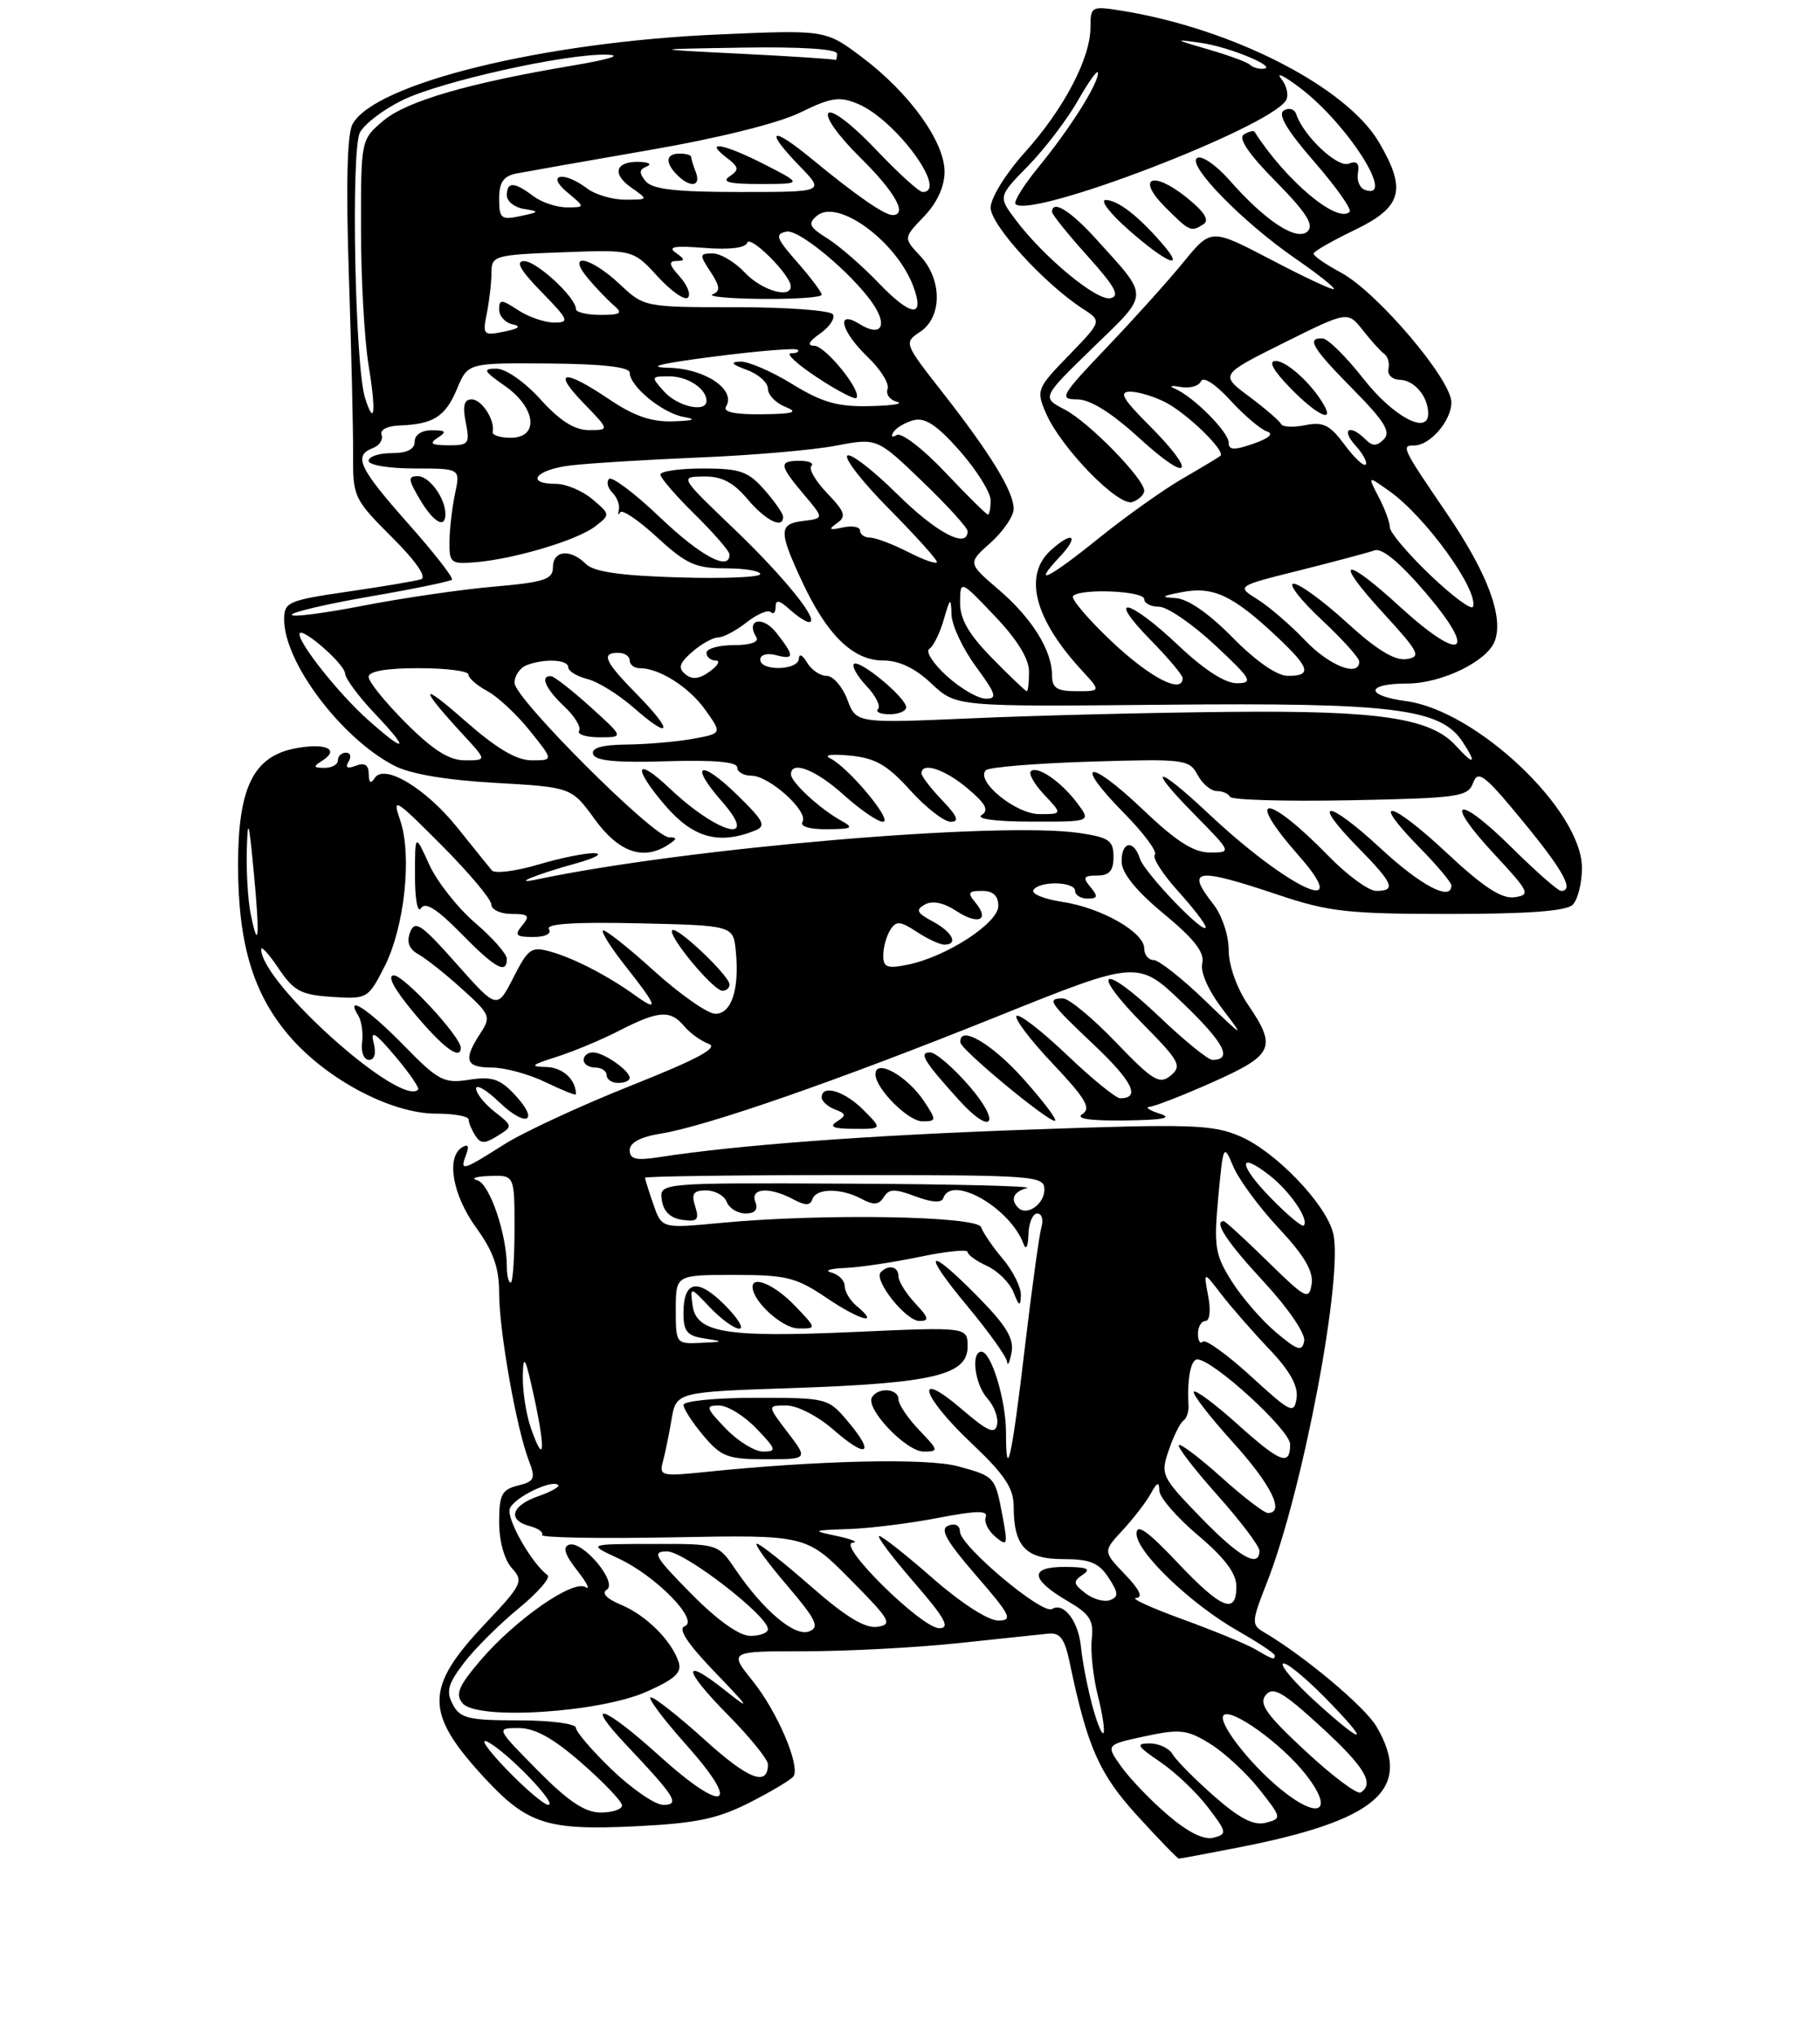 <?xml version="1.0" encoding="UTF-8" standalone="no"?>
<!DOCTYPE svg PUBLIC "-//W3C//DTD SVG 1.1//EN" "http://www.w3.org/Graphics/SVG/1.1/DTD/svg11.dtd" >
<svg xmlns="http://www.w3.org/2000/svg" xmlns:xlink="http://www.w3.org/1999/xlink" version="1.1" viewBox="0 0 237 265">
 <g >
 <path fill="currentColor"
d=" M 161.16 240.57 C 179.37 237.03 184.02 232.97 179.25 224.81 C 177.73 222.21 169.78 215.56 164.55 212.50 C 162.95 211.56 162.97 211.14 164.98 206.05 C 169.64 194.23 174.98 166.05 173.60 160.56 C 172.65 156.75 166.11 149.94 161.50 147.96 C 157.90 146.41 155.17 146.32 134.00 147.08 C 112.77 147.84 96.08 149.08 85.75 150.68 C 82.83 151.13 82.00 150.93 82.00 149.76 C 82.00 148.78 83.40 148.03 86.01 147.61 C 91.97 146.66 109.15 140.68 129.84 132.36 C 148.18 124.99 148.18 124.99 154.06 130.64 C 159.43 135.80 160.57 138.00 157.87 138.00 C 157.31 138.00 154.18 135.45 150.92 132.34 C 143.50 125.27 141.73 126.14 148.86 133.36 C 153.60 138.16 153.95 138.80 152.45 140.04 C 150.99 141.25 150.15 140.74 145.31 135.71 C 142.30 132.57 139.19 130.00 138.42 130.00 C 136.25 130.00 136.58 130.49 142.48 136.07 C 147.48 140.80 148.56 143.00 145.87 143.00 C 145.31 143.00 142.18 140.45 138.92 137.34 C 135.66 134.23 132.71 131.95 132.38 132.28 C 132.05 132.62 134.17 135.42 137.10 138.51 C 141.36 143.02 142.12 144.31 140.96 145.05 C 139.99 145.66 141.88 145.94 146.50 145.89 C 151.51 145.82 152.79 145.57 151.00 145.00 C 149.62 144.56 149.06 144.15 149.74 144.10 C 150.42 144.04 154.14 142.59 157.99 140.87 C 165.86 137.35 166.30 136.37 162.50 130.79 C 161.04 128.63 160.00 125.69 160.00 123.69 C 160.00 121.78 159.11 119.14 158.00 117.73 C 154.36 113.10 155.70 112.91 166.41 116.50 C 173.02 118.72 175.51 119.00 188.73 119.00 C 198.96 119.00 203.97 118.63 204.80 117.80 C 205.46 117.14 206.00 114.98 206.00 113.00 C 206.00 105.52 192.29 92.52 183.10 91.29 C 177.72 90.57 177.82 89.00 183.25 89.00 C 187.71 88.99 193.63 86.13 194.64 83.49 C 195.84 80.36 193.71 74.65 188.45 66.92 C 182.55 58.26 182.42 58.00 184.17 58.00 C 186.22 58.00 189.00 54.77 189.00 52.40 C 189.00 49.41 179.33 38.03 174.63 35.50 C 172.63 34.43 171.02 33.31 171.05 33.02 C 171.07 32.74 173.43 31.38 176.30 30.00 C 182.59 26.98 183.22 24.76 179.58 18.54 C 175.33 11.30 160.44 3.69 145.97 1.38 C 142.13 0.77 142.00 0.84 142.00 3.56 C 142.00 7.59 138.53 14.20 133.42 19.88 C 130.96 22.61 129.00 25.79 129.00 27.04 C 129.00 29.29 135.98 36.94 141.00 40.20 C 143.50 41.81 143.50 41.81 139.19 46.26 C 135.02 50.55 134.92 50.81 136.19 53.77 C 138.14 58.31 145.69 66.06 147.49 65.36 C 148.32 65.05 149.00 64.39 149.00 63.90 C 149.00 62.33 141.75 54.92 138.64 53.32 C 135.64 51.76 135.64 51.76 142.31 45.28 C 149.76 38.05 149.73 38.86 142.75 31.14 C 139.39 27.42 137.00 25.95 137.00 27.60 C 137.00 27.93 139.08 30.52 141.63 33.35 C 145.23 37.36 145.89 38.57 144.59 38.83 C 142.79 39.19 135.90 33.48 132.24 28.60 C 129.98 25.59 129.98 25.59 133.93 21.55 C 136.10 19.32 139.02 15.48 140.42 13.00 C 141.83 10.52 142.98 8.95 142.98 9.50 C 143.00 10.95 139.28 16.82 135.22 21.77 C 133.29 24.13 131.95 26.29 132.24 26.57 C 134.21 28.54 165.25 16.64 167.45 13.08 C 167.85 12.44 167.57 11.16 166.84 10.25 C 166.10 9.33 167.19 9.86 169.25 11.41 C 175.43 16.06 181.88 26.17 177.75 24.73 C 177.06 24.49 176.65 23.49 176.83 22.51 C 177.05 21.26 176.69 20.90 175.62 21.31 C 174.16 21.87 169.73 17.69 168.79 14.86 C 168.56 14.19 167.84 13.98 167.18 14.39 C 166.35 14.90 167.60 16.99 171.15 21.07 C 173.99 24.34 176.06 27.27 175.75 27.58 C 174.16 29.17 167.42 23.50 163.36 17.15 C 163.23 16.96 162.61 17.12 161.97 17.52 C 161.20 17.99 162.63 20.09 166.11 23.61 C 170.06 27.61 171.13 29.27 170.29 30.11 C 168.91 31.49 164.79 28.80 160.10 23.46 C 158.38 21.50 156.49 20.20 155.89 20.57 C 154.49 21.43 161.85 28.96 168.75 33.71 C 171.64 35.70 173.86 37.47 173.70 37.64 C 173.53 37.81 169.86 36.09 165.55 33.83 C 157.71 29.73 157.71 29.73 154.13 34.11 C 152.16 36.53 147.65 41.54 144.11 45.25 C 138.14 51.51 137.86 52.00 140.26 52.00 C 141.97 52.00 144.72 53.72 148.42 57.10 C 155.00 63.11 155.97 61.71 149.63 55.37 C 146.18 51.91 145.66 51.00 147.18 51.00 C 148.24 51.00 150.31 51.63 151.80 52.40 C 154.66 53.89 159.63 58.74 158.92 59.35 C 158.69 59.55 156.47 60.88 154.00 62.31 C 151.53 63.74 146.69 67.18 143.24 69.95 C 136.48 75.41 134.25 76.49 138.00 72.50 C 140.61 69.72 139.70 69.06 136.83 71.65 C 133.24 74.91 134.70 80.58 140.84 87.25 C 143.37 90.00 143.37 90.00 140.19 90.00 C 137.64 90.00 137.00 89.59 137.00 87.95 C 137.00 84.69 134.38 80.48 130.03 76.76 C 126.01 73.32 126.01 73.32 129.01 70.65 C 130.65 69.18 132.00 67.20 132.00 66.24 C 131.99 63.99 128.99 59.08 122.71 51.06 C 117.70 44.66 117.69 44.62 119.84 43.19 C 122.71 41.28 122.70 36.38 119.82 33.31 C 117.64 30.99 117.64 30.99 120.32 28.19 C 122.03 26.41 123.00 24.29 123.00 22.35 C 123.00 18.44 118.41 12.08 112.25 7.45 C 107.50 3.88 107.50 3.88 93.50 4.49 C 70.70 5.48 48.75 10.87 45.90 16.18 C 45.20 17.50 45.04 24.15 45.43 35.84 C 45.75 45.55 46.00 56.05 45.98 59.17 C 45.94 64.67 46.08 64.99 51.02 69.93 C 54.21 73.11 55.62 75.17 54.81 75.43 C 54.09 75.66 49.79 76.38 45.25 77.04 C 37.52 78.17 37.00 78.40 37.00 80.66 C 37.00 86.22 44.38 96.05 51.27 99.66 C 53.37 100.77 57.99 101.56 64.46 101.93 C 74.42 102.50 74.42 102.50 77.46 106.69 C 80.58 110.98 83.77 112.09 87.00 110.00 C 88.19 109.23 88.22 109.03 87.12 109.02 C 85.08 108.99 67.00 90.93 67.00 88.92 C 67.00 87.98 67.71 86.94 68.58 86.61 C 70.92 85.71 74.00 85.87 74.00 86.89 C 74.00 87.38 75.12 88.06 76.48 88.41 C 77.85 88.75 80.56 90.43 82.52 92.15 C 87.42 96.45 87.75 95.30 83.00 90.47 C 78.73 86.13 78.22 85.00 80.50 85.00 C 81.33 85.00 82.00 85.45 82.00 86.00 C 82.00 86.55 82.59 87.00 83.30 87.00 C 85.87 87.00 89.73 89.46 91.86 92.45 C 94.03 95.50 94.03 95.50 90.27 96.19 C 88.19 96.57 84.33 96.91 81.67 96.94 C 78.35 96.98 76.96 97.38 77.24 98.21 C 77.52 99.06 80.31 99.33 86.82 99.12 C 92.92 98.93 96.00 99.20 96.00 99.92 C 96.00 100.51 96.83 101.00 97.85 101.00 C 100.17 101.00 105.33 105.66 104.50 107.00 C 104.13 107.60 105.41 107.99 107.69 107.97 C 111.02 107.94 111.25 107.80 109.50 106.83 C 106.78 105.33 103.00 101.84 103.00 100.83 C 103.00 98.96 106.23 100.22 109.87 103.50 C 112.00 105.42 114.30 107.00 114.97 107.00 C 116.40 107.00 110.46 99.88 108.09 98.73 C 107.19 98.30 108.31 98.15 110.66 98.38 C 113.99 98.70 115.54 99.59 118.52 102.89 C 120.56 105.15 122.94 107.00 123.80 107.00 C 124.97 107.00 124.68 106.27 122.69 104.20 C 121.21 102.65 120.00 101.08 120.00 100.70 C 120.00 99.16 123.02 100.15 125.99 102.65 C 128.37 104.65 128.82 105.50 127.82 106.13 C 127.05 106.62 129.72 106.98 134.30 106.98 C 142.09 107.00 142.09 107.00 140.30 104.60 C 138.19 101.77 135.05 99.62 134.23 100.43 C 133.92 100.75 134.71 102.13 136.00 103.50 C 138.35 106.00 138.35 106.00 135.35 106.00 C 132.26 106.00 126.98 101.68 128.38 100.29 C 128.77 99.89 134.88 99.39 141.95 99.17 C 154.22 98.79 154.86 98.87 155.94 100.88 C 156.56 102.05 157.69 103.00 158.45 103.00 C 159.21 103.00 159.98 103.34 160.17 103.75 C 160.35 104.16 167.39 104.36 175.80 104.20 C 189.97 103.92 191.16 103.75 191.83 101.93 C 192.47 100.21 193.32 100.87 198.28 106.90 C 203.60 113.37 205.04 116.00 203.28 116.00 C 202.88 116.00 199.97 113.44 196.81 110.31 C 189.68 103.26 187.88 104.02 194.60 111.23 C 199.17 116.15 199.35 116.52 197.21 116.83 C 195.53 117.06 193.14 115.49 188.35 111.01 C 181.05 104.18 178.25 103.62 184.81 110.31 C 187.12 112.66 189.00 114.90 189.00 115.29 C 189.00 117.41 185.06 115.35 179.77 110.45 C 172.86 104.05 170.56 103.94 176.81 110.31 C 181.45 115.03 181.86 116.00 179.21 116.00 C 178.22 116.00 175.41 113.94 172.96 111.42 C 164.98 103.23 161.88 103.18 169.08 111.36 C 176.51 119.79 167.79 115.74 157.31 105.88 C 150.51 99.49 149.17 99.58 155.50 106.00 C 160.42 111.00 160.42 111.00 157.55 111.00 C 155.43 111.00 153.14 109.53 148.79 105.38 C 141.72 98.64 139.63 99.02 146.33 105.83 C 148.93 108.46 150.75 110.92 150.38 111.28 C 150.02 111.65 151.36 113.76 153.36 115.98 C 155.36 118.19 157.00 120.32 157.00 120.71 C 157.00 121.95 149.03 113.66 148.44 111.80 C 147.63 109.25 145.99 109.56 146.06 112.25 C 146.10 113.72 148.02 116.07 151.57 119.00 C 155.52 122.26 156.89 124.03 156.56 125.42 C 156.28 126.57 157.35 128.98 159.22 131.42 C 162.14 135.24 161.99 135.16 156.89 130.25 C 153.89 127.36 150.89 125.00 150.22 125.00 C 149.55 125.00 149.00 124.32 149.00 123.49 C 149.00 121.37 143.38 118.18 138.29 117.42 C 135.94 117.06 134.27 116.38 134.57 115.89 C 135.32 114.67 140.00 114.76 140.00 116.00 C 140.00 116.55 140.73 117.00 141.62 117.00 C 142.95 117.00 143.02 116.73 142.00 115.50 C 140.96 114.25 141.10 114.00 142.88 114.00 C 144.46 114.00 145.00 113.38 145.00 111.56 C 145.00 109.45 144.42 109.04 140.62 108.47 C 130.28 106.92 89.36 110.41 70.00 114.49 C 66.40 115.25 69.70 113.89 75.00 112.42 C 77.47 111.74 78.57 111.14 77.43 111.09 C 76.29 111.04 72.98 111.71 70.06 112.58 C 67.14 113.44 64.43 113.78 64.05 113.33 C 63.66 112.87 61.68 110.41 59.64 107.86 C 55.48 102.65 50.03 99.36 48.79 101.31 C 48.28 102.11 48.03 101.94 48.02 100.78 C 48.00 99.59 47.49 99.26 46.34 99.70 C 45.22 100.13 44.91 99.96 45.39 99.17 C 45.79 98.53 45.64 98.00 45.06 98.00 C 44.48 98.00 44.00 98.45 44.00 99.00 C 44.00 99.55 43.21 99.99 42.25 99.98 C 40.78 99.97 40.74 99.82 41.97 99.04 C 44.30 97.56 42.43 96.70 38.50 97.43 C 33.01 98.46 31.01 102.51 31.00 112.57 C 31.00 123.01 33.01 129.59 37.89 135.14 C 42.76 140.67 51.04 145.00 56.76 145.00 C 59.09 145.00 61.01 145.34 61.02 145.75 C 61.02 146.16 61.41 147.10 61.88 147.84 C 62.58 148.94 63.11 148.95 64.77 147.91 C 66.80 146.65 66.79 146.62 64.40 144.75 C 63.08 143.71 62.00 142.35 62.00 141.74 C 62.00 141.13 63.35 141.91 64.99 143.49 C 68.57 146.92 70.34 146.06 67.01 142.51 C 65.10 140.47 64.03 140.13 61.09 140.59 C 57.79 141.10 57.09 140.73 52.54 136.07 C 47.92 131.35 44.86 129.37 46.66 132.25 C 47.09 132.94 47.31 134.51 47.15 135.75 C 46.99 136.99 47.39 138.00 48.05 138.00 C 48.78 138.00 49.01 137.15 48.65 135.75 C 48.21 134.05 48.88 134.47 51.44 137.50 C 53.30 139.70 54.65 141.67 54.45 141.87 C 52.17 144.21 34.04 128.01 34.01 123.60 C 34.00 123.11 35.03 124.23 36.28 126.10 C 38.26 129.04 39.20 129.54 43.24 129.80 C 47.82 130.10 47.94 130.03 50.06 125.88 C 52.67 120.76 53.68 111.42 52.12 106.84 C 51.05 103.72 51.39 103.92 57.45 110.00 C 61.02 113.58 63.95 117.06 63.97 117.75 C 63.98 118.44 65.18 119.00 66.62 119.00 C 68.84 119.00 69.05 119.23 68.00 120.50 C 66.95 121.77 67.17 122.00 69.44 122.00 C 71.02 122.00 71.86 121.58 71.48 120.97 C 71.05 120.28 74.89 120.03 83.17 120.22 C 95.50 120.50 95.50 120.50 95.82 123.89 C 96.30 128.84 95.25 132.00 93.15 132.00 C 92.16 132.00 88.54 129.47 85.13 126.38 C 81.71 123.28 78.73 120.94 78.51 121.16 C 78.28 121.38 79.65 123.53 81.55 125.92 C 85.58 131.01 85.85 131.86 82.75 129.63 C 79.19 127.07 74.86 124.82 71.80 123.94 C 69.19 123.19 68.81 123.45 66.85 127.29 C 64.73 131.44 64.73 131.44 59.43 125.47 C 54.88 120.34 54.03 119.76 53.41 121.37 C 52.92 122.66 53.25 123.56 54.48 124.25 C 55.47 124.80 58.02 126.83 60.16 128.76 C 63.87 132.11 63.98 132.38 62.52 134.60 C 60.29 138.01 60.64 139.00 64.05 139.00 C 65.72 139.00 68.87 139.86 71.05 140.91 C 73.22 141.96 75.00 142.67 75.00 142.49 C 75.00 140.56 73.29 138.99 71.14 138.93 C 68.93 138.88 69.15 138.66 72.50 137.60 C 74.70 136.90 78.39 135.36 80.71 134.16 C 85.74 131.58 87.32 131.47 89.09 133.61 C 89.83 134.50 91.26 135.53 92.28 135.91 C 93.63 136.41 90.84 137.90 82.20 141.34 C 75.64 143.95 68.16 147.41 65.60 149.04 C 60.18 152.48 59.85 152.56 60.70 150.34 C 61.13 149.22 60.96 148.91 60.17 149.39 C 58.07 150.69 58.93 155.61 62.00 159.84 C 64.26 162.96 65.00 165.08 65.00 168.40 C 65.00 173.28 67.25 186.00 68.86 190.16 C 69.77 192.53 69.62 192.88 67.44 193.43 C 65.34 193.95 65.00 194.62 65.00 198.19 C 65.00 200.65 65.67 203.09 66.65 204.17 C 68.21 205.88 68.01 206.30 63.20 211.39 C 55.29 219.75 55.26 222.98 63.00 231.39 C 68.66 237.53 71.22 238.35 82.78 237.79 C 90.70 237.40 93.46 236.82 97.68 234.67 C 100.53 233.22 103.07 231.69 103.34 231.27 C 104.21 229.85 101.20 222.83 98.03 218.89 C 94.91 215.00 94.91 215.00 104.85 215.00 C 110.31 215.00 119.22 214.53 124.64 213.96 C 130.06 213.39 135.39 212.83 136.48 212.71 C 138.05 212.54 138.64 213.34 139.30 216.50 C 141.60 227.51 143.15 231.00 148.14 236.46 C 150.92 239.51 153.34 242.00 153.51 242.00 C 153.68 242.00 157.13 241.36 161.16 240.57 Z  M 112.41 144.50 C 109.94 142.03 107.00 141.16 107.00 142.89 C 107.00 143.38 107.77 144.08 108.72 144.45 C 110.20 145.01 110.23 145.24 108.97 146.04 C 107.91 146.71 108.53 146.97 111.20 146.98 C 114.91 147.00 114.91 147.00 112.41 144.50 Z  M 120.38 143.46 C 118.19 140.12 114.00 137.76 114.00 139.87 C 114.00 141.72 118.25 146.00 120.10 146.00 C 121.95 146.00 121.97 145.88 120.38 143.46 Z  M 126.32 141.53 C 124.22 139.08 121.88 137.05 121.13 137.03 C 119.59 137.00 120.30 138.18 124.89 143.25 C 129.13 147.94 130.45 146.36 126.32 141.53 Z  M 133.34 140.56 C 129.17 135.86 124.84 133.35 125.07 135.75 C 125.16 136.69 136.20 145.85 137.34 145.94 C 137.81 145.97 136.01 143.55 133.34 140.56 Z  M 82.00 140.36 C 82.00 139.40 78.68 137.07 77.25 137.03 C 76.56 137.01 76.00 137.45 76.00 138.00 C 76.00 138.55 76.67 139.00 77.50 139.00 C 78.33 139.00 79.00 139.45 79.00 140.00 C 79.00 140.55 79.67 141.00 80.50 141.00 C 81.33 141.00 82.00 140.71 82.00 140.36 Z  M 60.00 136.42 C 60.00 134.99 52.61 127.00 51.29 127.00 C 50.35 127.00 51.34 128.83 54.00 132.00 C 57.73 136.45 60.00 138.12 60.00 136.42 Z  M 95.00 128.20 C 95.00 127.05 88.13 120.54 87.54 121.12 C 86.89 121.77 92.89 129.00 94.07 129.00 C 94.58 129.00 95.00 128.64 95.00 128.20 Z  M 66.00 124.85 C 66.00 124.21 64.14 122.10 61.86 120.15 C 59.59 118.20 56.90 114.79 55.89 112.56 C 54.04 108.50 54.04 108.50 54.04 114.00 C 54.03 117.06 54.38 118.95 54.82 118.26 C 55.37 117.38 56.89 118.33 60.01 121.51 C 64.49 126.08 66.00 126.92 66.00 124.85 Z  M 98.28 108.16 C 99.81 107.55 99.51 106.93 96.04 103.54 C 91.15 98.77 89.66 99.40 94.04 104.39 C 98.98 110.02 93.57 108.66 87.26 102.70 C 82.74 98.41 82.29 99.81 86.58 104.83 C 90.22 109.08 93.55 110.03 98.28 108.16 Z  M 76.88 92.04 C 74.47 89.86 72.16 88.06 71.75 88.04 C 70.28 87.96 71.04 89.69 73.47 91.97 C 74.83 93.25 75.70 94.68 75.41 95.15 C 75.12 95.62 76.32 96.00 78.07 96.00 C 81.26 96.00 81.26 96.00 76.88 92.04 Z  M 151.40 31.79 C 148.27 28.15 145.59 26.07 144.00 26.04 C 143.18 26.02 144.53 27.79 147.00 29.96 C 151.90 34.27 154.45 35.32 151.40 31.79 Z  M 156.71 29.20 C 157.54 28.67 156.84 27.58 154.45 25.66 C 150.06 22.16 147.93 23.16 151.71 26.95 C 154.92 30.16 155.08 30.23 156.71 29.20 Z  M 152.09 236.34 C 149.87 234.45 147.15 231.61 146.02 230.03 C 143.98 227.17 143.98 227.17 149.10 226.07 C 153.67 225.09 154.58 225.20 157.57 227.04 C 159.42 228.18 162.29 230.84 163.96 232.94 C 166.92 236.69 166.94 236.78 164.84 237.33 C 163.27 237.74 161.44 236.80 158.09 233.86 C 155.57 231.64 153.14 229.19 152.70 228.41 C 152.26 227.64 150.92 227.00 149.72 227.00 C 147.85 227.00 148.05 227.35 151.08 229.41 C 153.03 230.73 155.82 233.38 157.28 235.30 C 159.78 238.57 159.82 238.81 158.02 239.28 C 156.79 239.61 154.68 238.56 152.09 236.34 Z  M 70.00 230.50 C 64.57 225.00 64.57 225.00 67.55 225.00 C 69.67 225.00 72.06 226.33 75.77 229.58 C 78.65 232.10 81.00 234.57 81.00 235.08 C 81.00 235.58 79.75 236.00 78.22 236.00 C 76.17 236.00 74.00 234.55 70.00 230.50 Z  M 166.67 232.88 C 162.62 229.54 158.50 224.17 159.34 223.33 C 160.33 222.34 166.84 227.01 169.96 230.95 C 173.88 235.90 171.80 237.11 166.67 232.88 Z  M 65.96 230.38 C 63.51 227.84 62.40 226.23 63.50 226.80 C 66.09 228.14 72.70 235.00 71.40 235.00 C 70.86 235.00 68.41 232.92 65.96 230.38 Z  M 79.73 230.47 C 77.13 227.97 75.00 225.50 75.00 224.97 C 75.00 224.43 71.67 224.00 67.54 224.00 C 61.02 224.00 59.93 223.74 58.97 221.94 C 58.06 220.23 58.31 219.28 60.43 216.50 C 61.84 214.65 65.05 211.46 67.55 209.41 C 70.05 207.36 71.74 205.41 71.30 205.09 C 69.20 203.54 65.90 197.70 66.39 196.42 C 66.95 194.98 71.90 192.57 72.69 193.36 C 72.92 193.58 71.73 194.25 70.05 194.83 C 66.57 196.05 66.05 197.94 68.99 198.71 C 70.08 198.99 70.80 199.51 70.58 199.86 C 70.37 200.21 78.01 200.35 87.58 200.17 C 104.97 199.84 104.97 199.84 110.73 205.66 C 115.96 210.94 116.29 211.52 114.24 211.82 C 112.64 212.05 110.10 210.50 105.62 206.57 C 102.13 203.51 98.96 201.00 98.56 201.00 C 98.17 201.00 99.92 203.42 102.45 206.38 C 106.30 210.90 106.77 211.87 105.36 212.42 C 103.48 213.14 99.43 209.73 95.75 204.32 C 93.50 201.01 93.50 201.01 85.00 201.03 C 76.50 201.04 76.50 201.04 80.50 202.90 C 85.41 205.17 91.14 211.03 89.15 211.75 C 88.24 212.07 89.56 214.06 93.15 217.78 C 97.61 222.41 97.84 222.81 94.56 220.20 C 88.72 215.55 88.87 217.29 94.81 223.31 C 97.66 226.20 100.00 229.08 100.00 229.72 C 100.00 232.67 97.48 231.70 91.81 226.57 C 88.43 223.51 85.25 221.00 84.75 221.00 C 84.25 221.00 86.35 223.81 89.42 227.25 C 96.70 235.41 94.33 236.28 85.82 228.58 C 78.56 222.01 75.84 221.15 81.60 227.25 C 87.99 234.02 88.59 235.00 86.35 235.00 C 85.32 235.00 82.34 232.96 79.73 230.47 Z  M 84.24 220.25 C 88.01 218.56 88.85 217.75 88.34 216.31 C 87.34 213.48 84.08 210.28 80.83 208.93 C 79.00 208.17 78.30 207.43 79.01 206.99 C 80.50 206.08 75.87 200.54 74.11 201.13 C 73.23 201.42 73.55 202.43 75.16 204.48 C 76.43 206.09 76.91 207.06 76.24 206.65 C 74.62 205.64 67.13 210.86 62.60 216.15 C 59.71 219.53 59.26 220.60 60.23 221.77 C 62.09 224.02 78.11 223.00 84.24 220.25 Z  M 170.01 228.01 C 164.90 223.26 163.89 221.84 164.82 220.71 C 165.78 219.55 167.03 220.27 171.99 224.81 C 177.70 230.04 179.03 232.25 177.18 233.39 C 176.72 233.67 173.50 231.25 170.01 228.01 Z  M 142.16 221.78 C 141.55 219.43 140.93 216.15 140.77 214.50 C 140.46 211.12 138.53 208.56 137.00 209.50 C 135.73 210.29 125.00 201.26 125.00 199.41 C 125.00 198.62 124.38 198.30 123.50 198.64 C 122.34 199.08 123.19 200.60 127.09 205.11 C 131.64 210.36 131.95 211.00 129.96 211.00 C 128.67 211.00 125.06 208.66 121.46 205.50 C 118.01 202.47 114.88 200.00 114.50 200.00 C 114.11 200.00 116.14 202.70 119.00 206.00 C 123.07 210.70 123.79 212.00 122.31 212.00 C 120.01 212.00 108.92 201.06 111.03 200.87 C 111.84 200.80 110.92 200.41 109.00 200.00 C 105.65 199.29 105.71 199.26 110.50 199.09 C 113.25 199.00 118.49 198.35 122.15 197.64 C 127.11 196.68 128.69 196.65 128.36 197.52 C 128.11 198.16 128.68 199.31 129.61 200.09 C 131.18 201.39 131.26 201.19 130.57 197.51 C 129.58 192.24 129.57 192.23 124.71 190.91 C 120.67 189.82 106.35 190.15 91.64 191.68 C 86.22 192.24 85.82 192.14 86.30 190.39 C 86.59 189.35 87.10 186.87 87.44 184.87 C 88.05 181.24 88.05 181.24 103.27 180.73 C 121.49 180.11 126.00 179.04 126.00 175.34 C 126.00 172.77 126.00 172.77 111.25 173.43 C 94.47 174.18 90.65 173.54 90.18 169.93 C 89.86 167.50 89.86 167.50 92.47 170.25 C 93.91 171.76 95.62 173.00 96.27 173.00 C 96.93 173.00 96.06 171.59 94.34 169.88 C 90.82 166.36 89.00 166.74 89.00 170.99 C 89.00 173.36 89.48 173.94 91.75 174.28 C 94.31 174.67 94.27 174.71 91.25 174.85 C 88.04 175.00 88.00 174.94 88.00 170.50 C 88.00 166.00 88.00 166.00 95.60 166.00 C 102.43 166.00 103.68 166.31 107.72 169.05 C 112.06 171.97 114.69 172.64 111.52 170.02 C 110.69 169.32 110.00 168.17 110.00 167.45 C 110.00 166.73 109.21 165.94 108.25 165.69 C 107.29 165.44 108.08 165.17 110.00 165.10 C 111.92 165.02 116.31 164.37 119.75 163.65 C 123.19 162.93 126.00 162.64 126.00 163.01 C 126.00 163.38 127.14 164.20 128.53 164.83 C 129.92 165.47 131.47 167.00 131.97 168.24 C 132.72 170.12 132.88 170.19 132.94 168.64 C 132.97 167.62 131.92 165.50 130.60 163.93 C 129.27 162.36 128.00 160.49 127.76 159.79 C 127.27 158.31 106.97 157.98 93.84 159.23 C 86.18 159.96 86.18 159.96 85.09 156.83 C 84.49 155.11 84.00 153.54 84.00 153.35 C 84.00 153.16 95.70 153.00 110.00 153.00 C 134.84 153.00 136.00 153.08 136.00 154.89 C 136.00 156.79 133.72 158.38 132.60 157.26 C 131.51 156.18 131.97 155.15 133.75 154.69 C 134.71 154.44 124.33 154.18 110.68 154.12 C 85.86 154.00 85.86 154.00 86.18 156.25 C 86.39 157.73 87.30 158.61 88.84 158.83 C 90.82 159.11 91.08 158.83 90.53 157.08 C 90.00 155.42 90.29 155.00 91.96 155.00 C 93.12 155.00 94.32 155.68 94.64 156.50 C 94.95 157.32 96.05 158.00 97.08 158.00 C 98.32 158.00 98.75 157.50 98.36 156.50 C 97.66 154.68 100.19 154.50 103.27 156.14 C 104.87 157.00 105.50 157.00 105.79 156.14 C 106.27 154.69 109.52 154.67 112.19 156.10 C 113.77 156.95 114.45 156.89 115.08 155.87 C 115.76 154.77 116.51 154.76 119.20 155.77 C 121.32 156.57 122.62 156.65 122.83 156.01 C 123.88 152.87 131.58 157.28 133.30 162.00 C 133.60 162.84 133.88 162.29 133.92 160.75 C 133.96 159.24 134.48 158.00 135.07 158.00 C 135.65 158.00 135.90 158.79 135.62 159.75 C 135.34 160.71 134.36 167.80 133.45 175.50 C 131.76 189.86 131.00 193.27 131.00 186.49 C 131.00 182.30 129.08 176.00 127.80 176.00 C 126.39 176.00 126.94 180.28 128.59 182.10 C 129.46 183.06 130.02 184.59 129.84 185.49 C 129.57 186.80 128.64 186.40 125.25 183.49 C 118.91 178.06 119.95 181.72 126.50 187.91 C 130.80 191.97 132.00 193.77 132.00 196.12 C 132.00 201.34 133.55 203.00 138.42 203.00 C 141.91 203.00 143.08 203.47 144.35 205.41 C 145.65 207.39 145.68 207.91 144.56 208.34 C 143.81 208.63 142.36 208.23 141.35 207.45 C 139.74 206.22 139.70 205.91 141.00 205.03 C 142.13 204.28 141.56 204.03 138.67 204.02 C 134.01 204.00 134.15 205.62 139.08 208.50 C 141.92 210.16 142.44 210.99 142.17 213.40 C 141.99 215.00 142.34 218.31 142.96 220.77 C 143.58 223.23 143.91 225.43 143.68 225.65 C 143.46 225.87 142.77 224.13 142.16 221.78 Z  M 102.57 186.50 C 99.90 183.00 99.90 183.00 102.41 183.00 C 103.81 183.00 106.52 184.40 108.50 186.13 C 112.87 189.97 114.03 189.38 110.45 185.13 C 107.85 182.03 107.72 182.00 98.41 182.00 C 93.23 182.00 89.00 182.42 89.00 182.92 C 89.00 183.43 90.17 185.23 91.59 186.92 C 93.91 189.68 94.76 190.00 99.71 190.00 C 105.24 190.00 105.24 190.00 102.57 186.50 Z  M 119.69 186.20 C 118.21 184.65 117.00 182.85 117.00 182.20 C 117.00 180.79 114.38 180.58 113.55 181.92 C 112.65 183.38 117.98 189.00 120.28 189.00 C 122.27 189.00 122.24 188.86 119.69 186.20 Z  M 127.37 168.87 C 120.71 162.11 119.91 162.78 125.96 170.05 C 128.73 173.38 131.06 176.64 131.14 177.30 C 131.21 177.96 131.47 177.43 131.72 176.12 C 132.07 174.30 131.04 172.60 127.37 168.87 Z  M 103.50 170.00 C 100.94 167.33 98.00 166.03 98.00 167.56 C 98.00 169.43 101.86 172.94 103.94 172.97 C 106.37 173.00 106.37 173.00 103.50 170.00 Z  M 119.17 169.69 C 117.98 168.41 117.00 166.84 117.00 166.19 C 117.00 164.91 115.73 164.60 114.70 165.64 C 113.70 166.64 117.95 172.00 119.74 172.00 C 121.05 172.00 120.95 171.58 119.17 169.69 Z  M 171.35 221.60 C 168.68 219.18 166.75 216.94 167.06 216.62 C 167.37 216.30 169.83 218.29 172.52 221.02 C 178.59 227.18 177.88 227.53 171.35 221.60 Z  M 163.50 214.76 C 162.40 214.11 158.12 212.34 154.00 210.84 C 149.88 209.34 147.15 208.09 147.94 208.06 C 148.89 208.02 148.41 206.99 146.50 205.00 C 143.63 202.00 143.63 202.00 146.18 199.25 C 147.58 197.74 149.23 195.60 149.84 194.50 C 150.68 192.96 150.95 192.87 150.97 194.09 C 150.99 194.97 153.25 197.58 156.00 199.90 C 159.48 202.84 161.00 204.86 161.00 206.56 C 161.00 210.31 159.06 209.51 153.29 203.41 C 149.42 199.32 148.00 198.32 148.00 199.70 C 148.00 202.10 155.08 208.88 161.25 212.38 C 163.86 213.87 166.00 215.29 166.00 215.54 C 166.00 216.17 165.78 216.11 163.50 214.76 Z  M 90.00 207.50 C 85.22 202.66 84.85 202.00 86.87 202.00 C 89.14 202.00 100.00 210.38 100.00 212.12 C 100.00 212.60 98.97 213.00 97.72 213.00 C 96.27 213.00 93.43 210.98 90.00 207.50 Z  M 156.34 197.56 C 151.23 192.28 151.10 192.01 152.20 188.81 C 152.82 186.99 153.67 185.27 154.09 184.99 C 154.51 184.70 154.82 183.80 154.77 182.99 C 154.57 179.56 155.06 177.00 155.91 177.00 C 157.93 177.00 168.00 186.20 168.00 188.05 C 168.00 190.96 166.74 190.47 161.07 185.37 C 158.24 182.83 155.72 180.95 155.46 181.20 C 155.21 181.46 157.48 184.40 160.50 187.74 C 165.53 193.29 167.37 197.00 165.11 197.00 C 164.62 197.00 161.90 194.92 159.07 192.37 C 156.24 189.83 153.74 187.93 153.51 188.16 C 153.28 188.39 155.55 191.33 158.55 194.70 C 161.55 198.07 164.00 201.31 164.00 201.91 C 164.00 204.25 161.39 202.77 156.34 197.56 Z  M 69.12 185.90 C 68.50 184.14 68.04 181.08 68.08 179.10 C 68.14 176.17 68.42 176.70 69.56 181.94 C 71.08 188.99 70.87 190.93 69.12 185.90 Z  M 162.89 179.19 C 159.80 176.37 156.99 174.34 156.64 174.69 C 156.29 175.05 156.00 174.58 156.00 173.67 C 156.00 172.75 156.44 172.00 156.97 172.00 C 157.53 172.00 157.69 170.62 157.33 168.75 C 156.72 165.50 156.72 165.50 159.02 168.50 C 160.29 170.15 163.09 173.36 165.25 175.63 C 167.96 178.47 169.07 180.46 168.84 182.04 C 168.52 184.17 168.11 183.97 162.89 179.19 Z  M 166.16 173.48 C 164.32 171.93 161.73 168.94 160.40 166.84 C 158.22 163.38 158.05 162.33 158.64 155.92 C 159.29 148.98 159.33 148.89 160.60 151.89 C 161.31 153.58 163.97 157.20 166.52 159.92 C 169.85 163.48 171.05 165.53 170.80 167.19 C 170.46 169.34 170.06 169.13 165.08 164.25 C 162.13 161.36 159.55 159.00 159.36 159.00 C 157.98 159.00 159.78 161.73 164.58 166.91 C 167.77 170.36 170.02 173.66 169.83 174.62 C 169.55 176.03 168.98 175.85 166.16 173.48 Z  M 66.00 164.94 C 66.00 160.67 63.75 154.10 62.14 153.67 C 61.24 153.43 61.96 153.18 63.75 153.12 C 67.00 153.00 67.00 153.00 67.00 160.00 C 67.00 163.85 66.78 167.00 66.50 167.00 C 66.22 167.00 66.00 166.07 66.00 164.94 Z  M 165.50 156.00 C 161.24 151.64 161.15 149.76 165.35 153.06 C 168.02 155.16 170.51 158.83 169.77 159.57 C 169.55 159.79 167.63 158.18 165.50 156.00 Z  M 115.02 124.38 C 115.02 123.34 115.44 121.86 115.93 121.08 C 116.70 119.87 117.21 119.91 119.38 121.33 C 120.78 122.25 122.40 123.00 122.96 123.00 C 124.85 123.00 124.04 121.36 121.46 119.98 C 119.38 118.86 119.19 118.47 120.44 117.77 C 121.41 117.23 122.88 117.53 124.51 118.60 C 127.40 120.49 128.93 119.83 127.02 117.52 C 125.95 116.24 126.09 116.00 127.88 116.00 C 129.32 116.00 130.00 116.63 130.00 117.96 C 130.00 120.20 123.19 124.61 118.18 125.61 C 115.51 126.15 115.00 125.95 115.02 124.38 Z  M 32.63 118.91 C 32.28 117.17 32.06 113.44 32.14 110.62 C 32.26 106.35 32.41 106.83 33.04 113.50 C 33.85 121.95 33.68 124.17 32.63 118.91 Z  M 52.86 94.14 C 50.19 91.47 48.00 88.77 48.00 88.14 C 48.00 87.40 50.29 87.00 54.50 87.00 C 58.08 87.00 61.00 87.37 61.00 87.83 C 61.00 88.29 62.10 89.25 63.44 89.97 C 64.79 90.69 67.29 93.02 68.99 95.14 C 72.09 99.00 72.09 99.00 69.25 99.00 C 67.24 99.00 64.65 97.46 60.45 93.76 C 54.58 88.59 54.55 89.42 60.39 95.75 C 63.39 99.00 63.39 99.00 60.55 99.00 C 58.49 99.00 56.39 97.67 52.86 94.14 Z  M 189.60 97.12 C 186.33 93.49 179.65 92.49 160.00 92.69 C 149.82 92.79 134.75 93.16 126.50 93.53 C 111.50 94.18 111.50 94.18 110.34 91.09 C 109.70 89.39 108.48 88.00 107.64 88.00 C 106.79 88.00 105.64 87.21 105.08 86.25 C 104.51 85.28 104.05 85.06 104.03 85.75 C 103.99 87.30 99.00 87.43 99.00 85.88 C 99.00 85.26 99.88 85.00 101.00 85.29 C 103.49 85.94 103.50 85.46 101.08 82.37 C 99.30 80.11 97.05 80.65 98.50 83.00 C 98.87 83.60 97.68 84.00 95.56 84.00 C 93.60 84.00 92.00 84.45 92.00 85.00 C 92.00 85.55 92.54 86.00 93.19 86.00 C 93.85 86.00 93.51 86.64 92.44 87.42 C 91.07 88.42 90.14 88.53 89.25 87.79 C 88.26 86.97 88.46 86.34 90.15 84.87 C 91.33 83.84 92.85 83.00 93.52 83.00 C 94.18 83.00 95.86 82.11 97.23 81.03 C 98.61 79.95 100.02 79.35 100.37 79.70 C 100.71 80.05 101.00 79.74 101.00 79.01 C 101.00 78.04 101.48 78.13 102.83 79.35 C 103.83 80.26 104.97 81.00 105.35 81.00 C 106.87 81.00 102.15 75.14 95.51 68.79 C 88.50 62.08 88.50 62.08 91.66 62.04 C 93.98 62.01 95.50 62.80 97.35 65.00 C 99.71 67.81 102.04 68.94 101.97 67.25 C 101.95 66.84 100.85 65.26 99.52 63.75 C 97.42 61.37 96.35 61.00 91.55 61.00 C 88.50 61.00 86.00 61.36 86.00 61.79 C 86.00 62.23 88.03 64.57 90.50 67.00 C 92.97 69.43 95.00 71.77 95.00 72.21 C 95.00 74.43 91.22 72.40 85.92 67.34 C 82.66 64.23 79.68 61.99 79.31 62.36 C 78.94 62.73 79.13 63.53 79.74 64.14 C 80.35 64.75 80.73 65.75 80.59 66.37 C 80.44 66.99 80.52 67.15 80.76 66.71 C 81.00 66.28 83.16 67.74 85.57 69.96 C 89.35 73.44 90.58 74.00 94.48 74.00 C 96.96 74.00 99.00 74.34 99.00 74.75 C 99.00 75.16 94.22 75.36 88.36 75.18 C 80.81 74.96 77.31 74.45 76.29 73.43 C 74.28 71.42 72.00 71.65 72.00 73.86 C 72.00 75.45 70.89 75.81 64.25 76.39 C 59.99 76.76 52.34 77.88 47.25 78.87 C 42.16 79.86 38.00 80.39 38.00 80.05 C 38.00 79.70 42.60 78.63 48.22 77.66 C 53.84 76.69 58.62 75.71 58.85 75.48 C 59.08 75.25 56.51 71.95 53.13 68.15 C 46.72 60.91 45.98 59.33 48.56 58.34 C 49.41 58.01 49.92 57.24 49.69 56.62 C 49.44 55.97 50.42 55.46 52.02 55.40 C 56.44 55.24 58.00 54.25 59.51 50.64 C 60.92 47.25 60.92 47.25 71.46 47.33 C 78.50 47.39 82.00 47.79 82.00 48.53 C 82.00 50.29 86.25 53.78 89.00 54.28 C 90.78 54.60 90.39 54.77 87.65 54.86 C 84.86 54.96 82.55 54.17 79.34 52.00 C 73.38 47.98 71.84 48.21 76.00 52.50 C 79.39 56.00 79.39 56.00 76.69 56.00 C 74.81 56.00 72.90 54.79 70.38 52.00 C 68.33 49.73 65.85 48.00 64.65 48.00 C 62.81 48.00 62.96 48.30 65.75 50.25 C 69.81 53.09 70.25 57.00 66.50 57.00 C 65.13 57.00 64.07 56.66 64.16 56.25 C 64.48 54.71 62.74 52.00 61.42 52.00 C 60.43 52.00 60.22 52.84 60.65 55.00 C 61.21 57.78 61.04 58.00 58.38 57.98 C 56.15 57.97 55.84 57.75 57.00 57.00 C 58.21 56.22 58.07 56.03 56.25 56.02 C 54.91 56.01 54.00 56.61 54.00 57.50 C 54.00 58.50 53.00 59.00 51.00 59.00 C 49.35 59.00 48.00 59.45 48.00 60.00 C 48.00 60.56 50.66 61.00 53.97 61.00 C 59.95 61.00 59.95 61.00 59.26 64.25 C 58.88 66.04 58.55 68.85 58.53 70.50 C 58.50 73.33 58.70 73.48 62.00 73.20 C 67.10 72.75 75.19 70.33 77.50 68.54 C 79.49 67.01 79.48 66.98 77.14 65.00 C 75.84 63.90 73.70 63.00 72.39 63.00 C 68.32 63.00 69.76 61.15 74.25 60.61 C 76.59 60.32 84.12 59.86 91.00 59.57 C 97.88 59.29 105.91 58.60 108.85 58.03 C 114.20 57.01 114.20 57.01 120.10 62.68 C 123.35 65.80 126.00 68.72 126.00 69.17 C 126.00 71.53 121.92 69.37 116.81 64.31 C 113.64 61.18 110.73 58.94 110.33 59.33 C 109.94 59.73 112.40 62.87 115.81 66.30 C 119.21 69.74 122.00 72.83 122.00 73.17 C 122.00 73.51 120.33 72.93 118.29 71.89 C 116.25 70.85 114.00 70.00 113.29 70.00 C 112.58 70.00 112.00 69.59 112.00 69.09 C 112.00 68.60 110.99 68.41 109.75 68.68 C 107.98 69.07 107.81 68.95 108.98 68.13 C 110.24 67.25 110.05 66.66 107.72 64.23 C 106.21 62.65 105.28 61.06 105.65 60.68 C 106.03 60.31 105.36 60.00 104.17 60.00 C 101.38 60.00 101.44 60.54 104.66 64.36 C 107.31 67.50 107.31 67.50 104.66 67.82 C 101.39 68.21 101.37 69.11 104.46 75.75 C 107.70 82.70 111.09 86.00 115.01 86.00 C 117.08 86.00 119.17 87.00 121.30 89.01 C 124.50 92.02 124.50 92.02 151.50 91.76 C 181.40 91.47 187.62 92.24 190.46 96.59 C 192.36 99.47 191.96 99.72 189.60 97.12 Z  M 118.00 92.09 C 118.00 90.85 111.88 85.78 111.20 86.46 C 110.90 86.76 111.64 88.05 112.84 89.33 C 114.04 90.60 114.71 91.95 114.34 92.32 C 113.97 92.70 114.64 93.00 115.83 93.00 C 117.03 93.00 118.00 92.59 118.00 92.09 Z  M 58.00 66.93 C 58.00 64.87 55.91 62.00 54.41 62.00 C 53.10 62.00 53.14 62.42 54.66 65.00 C 56.44 68.01 58.00 68.92 58.00 66.93 Z  M 47.90 93.71 C 44.22 90.44 39.00 83.90 39.00 82.58 C 39.00 81.34 44.89 86.42 44.94 87.71 C 44.98 88.37 46.73 90.73 48.85 92.96 C 53.44 97.79 52.93 98.20 47.90 93.71 Z  M 123.28 88.01 C 121.51 86.40 120.49 84.82 121.01 84.49 C 121.54 84.17 122.38 82.46 122.89 80.70 C 123.74 77.77 123.83 77.72 123.91 80.05 C 123.96 81.46 125.39 84.49 127.09 86.80 C 129.74 90.41 129.91 91.00 128.34 90.97 C 127.33 90.95 125.05 89.62 123.28 88.01 Z  M 129.21 85.71 C 126.15 82.60 125.01 80.61 125.02 78.46 C 125.05 75.50 125.05 75.50 129.52 80.19 C 132.44 83.24 134.00 85.78 134.00 87.44 C 134.00 88.85 133.87 90.00 133.71 90.00 C 133.55 90.00 131.52 88.07 129.21 85.71 Z  M 144.81 83.57 C 141.69 80.62 139.40 77.93 139.73 77.60 C 140.75 76.58 149.00 76.94 149.00 78.00 C 149.00 78.55 149.87 79.00 150.93 79.00 C 151.99 79.00 155.25 81.23 158.18 83.96 C 162.96 88.42 163.26 88.93 161.10 88.96 C 159.55 88.99 156.81 87.22 153.41 84.00 C 146.96 77.90 143.92 77.30 149.79 83.29 C 152.11 85.65 154.00 87.90 154.00 88.29 C 154.00 90.43 149.81 88.28 144.81 83.57 Z  M 160.50 83.00 C 157.37 79.82 154.65 77.95 153.04 77.87 C 151.05 77.77 151.26 77.60 154.00 77.08 C 158.01 76.33 160.57 77.54 166.25 82.88 C 170.59 86.96 170.89 88.00 167.71 88.00 C 166.29 88.00 163.56 86.11 160.50 83.00 Z  M 169.95 83.38 C 168.05 81.39 165.26 78.98 163.75 78.04 C 161.00 76.32 161.00 76.32 169.25 74.26 C 173.79 73.12 178.18 71.95 179.00 71.66 C 179.97 71.31 182.35 73.30 185.76 77.31 C 192.49 85.22 190.34 86.34 182.39 79.08 C 174.92 72.24 173.55 72.64 180.06 79.75 C 184.84 84.97 185.12 85.53 183.13 85.82 C 181.62 86.05 179.21 84.57 175.39 81.07 C 172.34 78.28 169.22 76.00 168.46 76.00 C 167.71 76.00 169.32 78.09 172.04 80.64 C 174.77 83.19 177.00 85.66 177.00 86.14 C 177.00 88.22 173.11 86.70 169.95 83.38 Z  M 186.25 74.88 C 183.36 72.12 181.00 69.33 180.99 68.68 C 180.99 68.03 180.33 66.24 179.53 64.71 C 178.08 61.92 178.08 61.92 180.97 63.98 C 185.67 67.32 192.56 76.88 191.81 79.00 C 191.64 79.49 189.14 77.64 186.25 74.88 Z  M 123.07 61.48 C 120.21 58.45 117.37 56.27 116.77 56.64 C 116.17 57.01 115.98 56.85 116.33 56.28 C 116.68 55.71 117.87 55.00 118.98 54.71 C 120.47 54.33 122.04 55.37 125.00 58.73 C 127.20 61.24 129.00 64.12 129.00 65.14 C 129.00 66.16 128.84 67.00 128.65 67.00 C 128.45 67.00 125.94 64.52 123.07 61.48 Z  M 175.07 57.88 C 173.19 55.33 172.29 54.89 169.96 55.36 C 168.41 55.67 167.00 55.60 166.82 55.21 C 166.64 54.82 164.78 53.21 162.68 51.64 C 158.85 48.79 158.85 48.79 167.18 44.64 C 175.50 40.50 175.50 40.50 177.47 43.00 C 178.55 44.38 179.81 45.77 180.27 46.09 C 180.73 46.42 180.97 47.30 180.80 48.04 C 180.64 48.79 181.30 49.43 182.28 49.45 C 184.17 49.50 185.96 51.61 185.98 53.82 C 186.02 56.72 181.42 54.26 177.55 49.32 C 175.32 46.48 172.94 44.12 172.25 44.07 C 170.06 43.94 170.87 45.31 176.21 50.71 C 180.28 54.83 181.15 56.25 180.21 57.19 C 179.27 58.13 178.73 58.13 177.80 57.20 C 175.75 55.15 174.58 55.88 176.51 58.01 C 177.50 59.11 178.10 60.23 177.84 60.49 C 177.57 60.76 176.33 59.58 175.07 57.88 Z  M 172.41 52.75 C 170.86 50.01 167.57 47.00 166.13 47.00 C 165.12 47.00 165.76 48.19 168.00 50.50 C 171.34 53.94 173.80 55.20 172.41 52.75 Z  M 160.00 57.64 C 160.00 56.25 155.39 51.63 153.00 50.61 C 152.18 50.26 152.49 50.16 153.70 50.38 C 154.91 50.61 156.12 50.27 156.39 49.64 C 156.68 48.98 158.27 50.00 160.19 52.10 C 162.01 54.08 164.16 55.91 164.97 56.17 C 165.91 56.47 165.27 57.06 163.22 57.77 C 160.70 58.65 160.00 58.62 160.00 57.64 Z  M 47.53 51.79 C 46.22 47.63 45.68 19.47 46.87 17.25 C 47.47 16.12 49.98 14.22 52.44 13.03 C 57.49 10.58 73.68 6.98 79.00 7.12 C 81.13 7.17 79.41 7.72 74.60 8.53 C 60.99 10.82 52.98 13.15 49.93 15.71 C 47.00 18.18 47.00 18.18 47.01 29.84 C 47.01 36.25 47.45 44.17 47.98 47.44 C 49.00 53.62 48.78 55.74 47.53 51.79 Z  M 94.54 52.94 C 95.89 50.75 91.84 48.00 87.10 47.89 C 84.02 47.81 85.96 47.33 92.96 46.43 C 98.72 45.69 103.63 45.29 103.88 45.54 C 104.13 45.80 103.73 46.00 103.00 46.00 C 102.26 46.00 103.78 47.41 106.37 49.12 C 108.97 50.84 111.28 52.05 111.51 51.82 C 112.32 51.01 107.50 45.03 106.03 45.02 C 105.05 45.01 105.30 44.48 106.79 43.43 C 108.03 42.57 108.77 41.44 108.46 40.93 C 108.14 40.42 102.48 40.00 95.89 40.00 C 83.94 40.00 83.88 39.99 80.70 37.00 C 76.82 33.37 73.68 32.80 76.57 36.25 C 77.61 37.49 79.11 39.06 79.92 39.75 C 81.14 40.79 80.86 41.00 78.19 41.00 C 76.44 41.00 75.00 40.66 75.00 40.24 C 75.00 38.74 69.88 34.00 68.26 34.00 C 67.08 34.00 67.74 35.17 70.50 38.00 C 74.06 41.65 74.21 42.00 72.17 42.00 C 70.94 42.00 68.82 41.27 67.46 40.38 C 65.28 38.95 65.00 38.94 65.00 40.31 C 65.00 41.16 65.79 42.02 66.75 42.23 C 67.93 42.48 67.57 42.79 65.65 43.18 C 62.93 43.73 62.83 43.62 63.40 40.76 C 63.73 39.10 64.00 36.73 64.00 35.47 C 64.00 33.30 64.40 33.18 73.22 32.85 C 82.43 32.50 82.43 32.50 85.64 36.00 C 87.40 37.92 89.17 39.16 89.58 38.75 C 89.99 38.35 89.50 37.11 88.51 36.01 C 87.12 34.47 87.02 34.00 88.10 33.98 C 89.24 33.97 89.23 33.78 88.00 32.91 C 86.89 32.13 87.86 31.97 91.72 32.28 C 94.98 32.54 97.07 32.29 97.30 31.60 C 97.66 30.53 102.91 35.76 102.97 37.25 C 103.04 38.95 99.18 37.82 97.00 35.50 C 95.71 34.12 93.82 33.00 92.80 33.00 C 91.08 33.00 91.06 33.17 92.53 35.40 C 93.77 37.30 93.83 37.91 92.80 38.32 C 92.08 38.61 94.99 38.88 99.25 38.92 C 103.51 38.96 107.00 38.72 107.00 38.38 C 107.00 38.04 105.57 36.13 103.81 34.13 C 101.05 30.99 100.87 30.46 102.43 30.16 C 104.24 29.81 112.16 36.68 114.16 40.34 C 115.49 42.78 114.38 43.72 111.95 42.20 C 108.77 40.22 109.50 43.15 113.03 46.52 C 114.69 48.12 115.84 49.98 115.58 50.65 C 115.32 51.32 115.87 52.08 116.81 52.32 C 117.74 52.57 116.14 52.82 113.27 52.88 C 109.07 52.98 107.06 52.40 103.15 50.00 C 100.47 48.35 97.43 47.04 96.39 47.08 C 95.03 47.14 95.27 47.44 97.25 48.16 C 98.76 48.71 100.00 49.82 100.00 50.62 C 100.00 51.41 101.01 52.47 102.25 52.97 C 104.03 53.68 103.39 53.89 99.19 53.94 C 95.68 53.98 94.10 53.64 94.54 52.94 Z  M 86.50 51.00 C 84.74 49.05 84.75 49.00 87.15 49.00 C 89.55 49.00 92.00 50.61 92.00 52.20 C 92.00 53.77 88.28 52.96 86.50 51.00 Z  M 114.41 36.84 C 112.26 34.60 109.25 31.98 107.72 31.03 C 105.36 29.55 105.17 29.11 106.40 28.08 C 109.10 25.84 116.68 31.38 118.90 37.21 C 120.50 41.45 118.69 41.30 114.41 36.84 Z  M 65.00 25.88 C 65.00 23.73 65.55 22.93 67.25 22.59 C 68.49 22.35 76.25 20.98 84.50 19.55 C 93.52 18.00 101.38 16.04 104.21 14.65 C 108.23 12.68 109.33 12.52 111.73 13.53 C 116.64 15.59 123.54 25.00 120.15 25.00 C 119.67 25.00 116.92 22.49 114.02 19.43 C 111.04 16.28 108.37 14.23 107.88 14.72 C 107.39 15.21 109.19 17.73 112.01 20.51 C 116.55 24.98 118.25 28.00 116.22 28.00 C 115.16 28.00 111.42 25.40 105.75 20.73 C 100.33 16.26 99.45 16.81 104.20 21.70 C 107.39 25.00 107.39 25.00 96.32 25.00 C 88.04 25.00 84.95 24.65 84.08 23.60 C 83.19 22.52 83.22 22.07 84.21 21.68 C 84.92 21.39 84.51 21.12 83.31 21.08 C 80.15 20.97 79.61 22.61 82.21 24.43 C 84.45 26.00 84.45 26.00 81.41 26.00 C 79.75 26.00 77.51 25.34 76.44 24.53 C 73.38 22.22 71.03 22.68 73.86 25.03 C 76.22 27.00 76.22 27.00 73.80 27.00 C 72.47 27.00 70.51 26.34 69.44 25.53 C 66.97 23.66 66.00 23.63 66.00 25.43 C 66.00 26.22 67.01 27.02 68.25 27.21 C 70.30 27.53 70.26 27.61 67.75 28.14 C 65.26 28.67 65.00 28.46 65.00 25.88 Z  M 90.61 22.42 C 90.27 21.55 90.00 20.65 90.00 20.42 C 90.00 20.19 89.33 20.00 88.50 20.00 C 86.69 20.00 86.57 21.17 88.20 22.80 C 89.91 24.51 91.32 24.28 90.61 22.42 Z  M 99.68 21.47 C 94.34 18.73 91.56 18.19 94.56 20.48 C 96.24 21.76 96.30 22.10 95.00 22.97 C 93.91 23.70 94.99 23.97 99.00 23.96 C 104.50 23.95 104.50 23.95 99.68 21.47 Z  M 162.75 8.42 C 162.43 8.10 159.99 7.20 157.33 6.43 C 152.82 5.12 152.77 5.06 156.48 5.60 C 160.26 6.15 166.70 8.88 164.42 8.96 C 163.82 8.98 163.07 8.74 162.75 8.42 Z  M 96.50 7.00 C 84.50 6.40 84.50 6.40 96.75 6.20 C 104.38 6.08 109.00 6.38 109.00 7.00 C 109.00 7.55 108.89 7.91 108.75 7.80 C 108.61 7.69 103.10 7.33 96.50 7.00 Z  M 94.50 186.00 C 91.90 183.29 91.82 183.00 93.63 183.00 C 94.73 183.00 96.92 184.35 98.50 186.00 C 101.10 188.71 101.18 189.00 99.37 189.00 C 98.27 189.00 96.08 187.65 94.50 186.00 Z "/>
</g>
</svg>